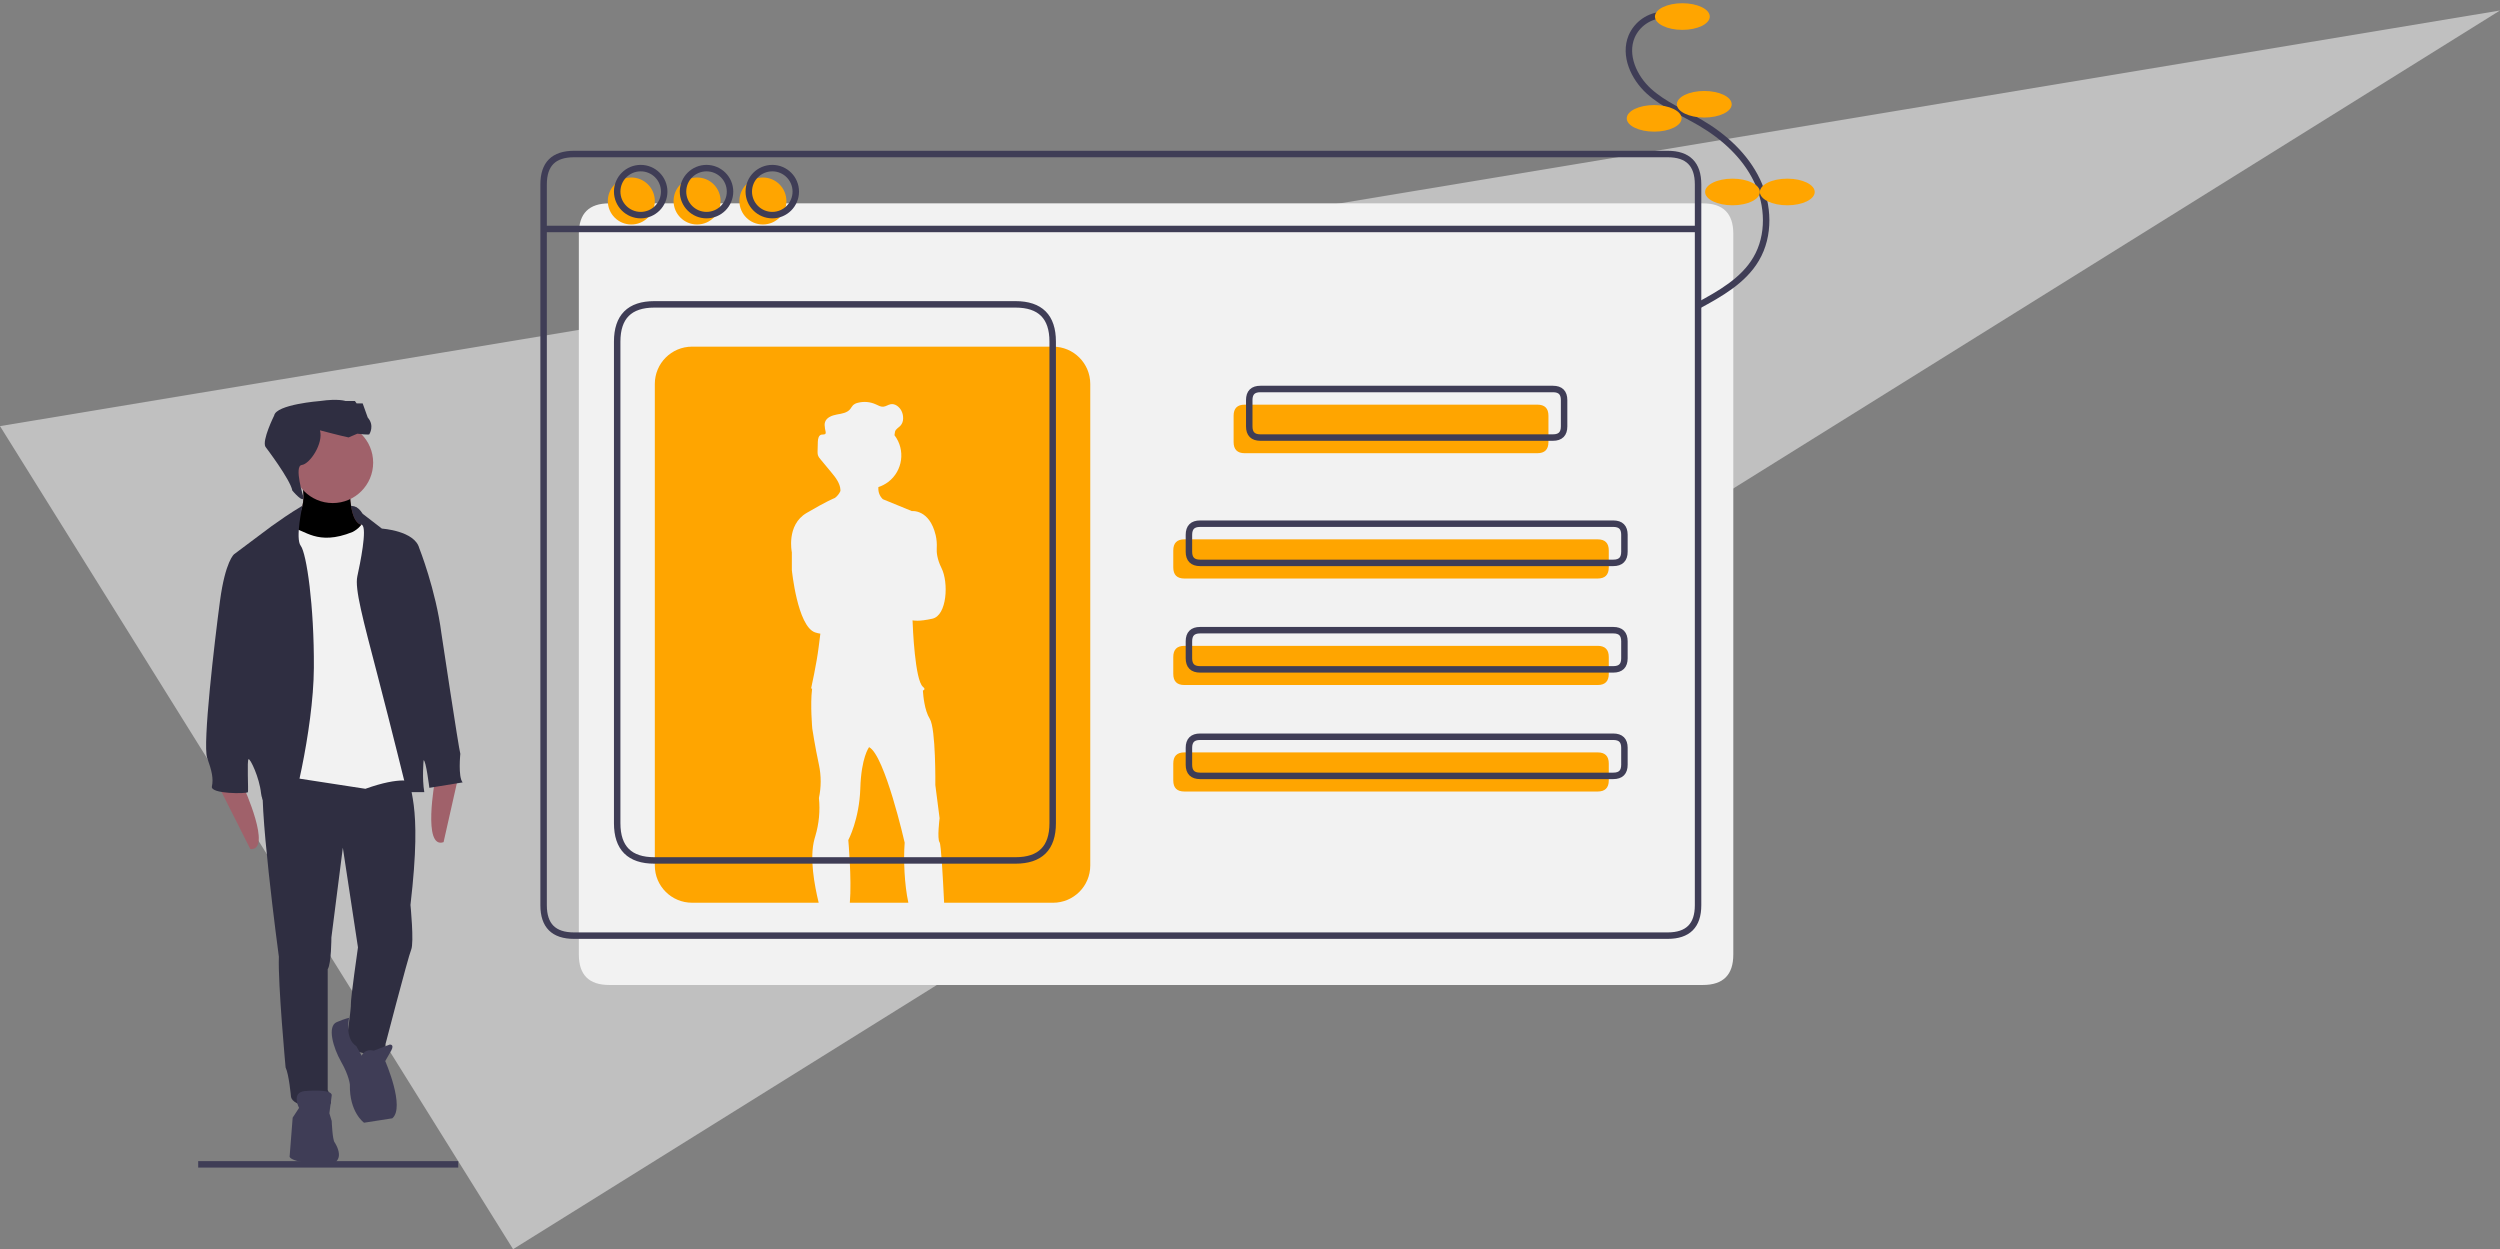 <?xml version="1.0" encoding="utf-8"?>
<!-- Generator: Adobe Illustrator 16.0.0, SVG Export Plug-In . SVG Version: 6.00 Build 0)  -->
<!DOCTYPE svg PUBLIC "-//W3C//DTD SVG 1.1//EN" "http://www.w3.org/Graphics/SVG/1.1/DTD/svg11.dtd">
<svg version="1.1" id="Layer_2" xmlns="http://www.w3.org/2000/svg" xmlns:xlink="http://www.w3.org/1999/xlink" x="0px" y="0px"
	 width="386.631px" height="193.19px" viewBox="323.91 461.81 386.631 193.19"
	 enable-background="new 323.91 461.81 386.631 193.19" xml:space="preserve">
<rect x="323.91" y="461.81" width="386.631" height="193.19" fill="#808080" stroke="none"/>
<g>
	<g>
		<path id="agUDICQJt_1_" fill="#FFFFFF" fill-opacity="0.5" d="M323.91,527.71l386.631-64.28L403.26,655L323.91,527.71z"/>
	</g>
</g>
<g>
	<g>
		<g>
			<path id="c3FL5toMH_6_" fill-opacity="0" d="M354.56,641.88h40.22"/>
		</g>
		<g>
			<g>
				<path id="c3FL5toMH_2_" fill-opacity="0" stroke="#3F3D56" d="M354.56,641.88h40.22"/>
			</g>
		</g>
	</g>
	<g>
		<g>
			<path id="b1qCxs4nFV_5_" fill="#F2F2F2" d="M587.27,493.26c3.13,0,4.7,1.56,4.7,4.7c0,66.89,0,104.05,0,111.479
				c0,3.14-1.57,4.7-4.7,4.7c-101.49,0-157.87,0-169.14,0c-3.131,0-4.7-1.561-4.7-4.7c0-66.89,0-104.05,0-111.479
				c0-3.141,1.569-4.7,4.7-4.7C519.61,493.26,575.99,493.26,587.27,493.26z"/>
		</g>
		<g>
			<g>
				<path id="b1qCxs4nFV_2_" fill-opacity="0" stroke="#000000" stroke-opacity="0" d="M587.27,493.26c3.13,0,4.7,1.56,4.7,4.7
					c0,66.89,0,104.05,0,111.479c0,3.14-1.57,4.7-4.7,4.7c-101.49,0-157.87,0-169.14,0c-3.131,0-4.7-1.561-4.7-4.7
					c0-66.89,0-104.05,0-111.479c0-3.141,1.569-4.7,4.7-4.7C519.61,493.26,575.99,493.26,587.27,493.26z"/>
			</g>
		</g>
	</g>
	<g>
		<g>
			<path id="a16M3UA2z_6_" fill-opacity="0" d="M581.82,485.63c3.13,0,4.7,1.56,4.7,4.699c0,66.891,0,104.051,0,111.48
				c0,3.14-1.57,4.7-4.7,4.7c-101.49,0-157.87,0-169.14,0c-3.141,0-4.7-1.561-4.7-4.7c0-66.89,0-104.05,0-111.48
				c0-3.14,1.56-4.699,4.7-4.699C514.16,485.63,570.54,485.63,581.82,485.63z"/>
		</g>
		<g>
			<g>
				<path id="a16M3UA2z_2_" fill-opacity="0" stroke="#3F3D56" d="M581.82,485.63c3.13,0,4.7,1.56,4.7,4.699
					c0,66.891,0,104.051,0,111.48c0,3.14-1.57,4.7-4.7,4.7c-101.49,0-157.87,0-169.14,0c-3.141,0-4.7-1.561-4.7-4.7
					c0-66.89,0-104.05,0-111.48c0-3.14,1.56-4.699,4.7-4.699C514.16,485.63,570.54,485.63,581.82,485.63z"/>
			</g>
		</g>
	</g>
	<g>
		<g>
			<path id="bOAE2pPdJ_6_" fill-opacity="0" d="M407.98,497.22h178.54"/>
		</g>
		<g>
			<g>
				<path id="bOAE2pPdJ_2_" fill-opacity="0" stroke="#3F3D56" d="M407.98,497.22h178.54"/>
			</g>
		</g>
	</g>
	<g>
		<g>
			<path id="c3pZ3jwVLM_5_" fill="#FFA500" d="M561.66,524.39c1.15,0,1.721,0.57,1.721,1.72c0,2.44,0,3.8,0,4.07
				c0,1.14-0.57,1.72-1.721,1.72c-27.149,0-42.239,0-45.25,0c-1.149,0-1.72-0.58-1.72-1.72c0-2.44,0-3.8,0-4.07
				c0-1.149,0.57-1.72,1.72-1.72C543.56,524.39,558.65,524.39,561.66,524.39z"/>
		</g>
		<g>
			<g>
				<path id="c3pZ3jwVLM_2_" fill-opacity="0" stroke="#000000" stroke-opacity="0" d="M561.66,524.39c1.15,0,1.721,0.57,1.721,1.72
					c0,2.44,0,3.8,0,4.07c0,1.14-0.57,1.72-1.721,1.72c-27.149,0-42.239,0-45.25,0c-1.149,0-1.72-0.58-1.72-1.72
					c0-2.44,0-3.8,0-4.07c0-1.149,0.57-1.72,1.72-1.72C543.56,524.39,558.65,524.39,561.66,524.39z"/>
			</g>
		</g>
	</g>
	<g>
		<g>
			<path id="d1LufRv9gN_5_" fill="#FFA500" d="M570.99,545.22c1.141,0,1.721,0.569,1.721,1.72c0,1.57,0,2.45,0,2.62
				c0,1.15-0.58,1.72-1.721,1.72c-38.35,0-59.649,0-63.91,0c-1.149,0-1.72-0.569-1.72-1.72c0-1.57,0-2.45,0-2.62
				c0-1.15,0.57-1.72,1.72-1.72C545.43,545.22,566.73,545.22,570.99,545.22z"/>
		</g>
		<g>
			<g>
				<path id="d1LufRv9gN_2_" fill-opacity="0" stroke="#000000" stroke-opacity="0" d="M570.99,545.22
					c1.141,0,1.721,0.569,1.721,1.72c0,1.57,0,2.45,0,2.62c0,1.15-0.58,1.72-1.721,1.72c-38.35,0-59.649,0-63.91,0
					c-1.149,0-1.72-0.569-1.72-1.72c0-1.57,0-2.45,0-2.62c0-1.15,0.57-1.72,1.72-1.72C545.43,545.22,566.73,545.22,570.99,545.22z"
					/>
			</g>
		</g>
	</g>
	<g>
		<g>
			<path id="h260Q9kQrb_5_" fill="#FFA500" d="M570.99,561.69c1.141,0,1.721,0.58,1.721,1.72c0,1.57,0,2.45,0,2.62
				c0,1.15-0.58,1.721-1.721,1.721c-38.35,0-59.649,0-63.91,0c-1.149,0-1.72-0.57-1.72-1.721c0-1.569,0-2.439,0-2.62
				c0-1.14,0.57-1.72,1.72-1.72C545.43,561.69,566.73,561.69,570.99,561.69z"/>
		</g>
		<g>
			<g>
				<path id="h260Q9kQrb_2_" fill-opacity="0" stroke="#000000" stroke-opacity="0" d="M570.99,561.69
					c1.141,0,1.721,0.58,1.721,1.72c0,1.57,0,2.45,0,2.62c0,1.15-0.58,1.721-1.721,1.721c-38.35,0-59.649,0-63.91,0
					c-1.149,0-1.72-0.57-1.72-1.721c0-1.569,0-2.439,0-2.62c0-1.14,0.57-1.72,1.72-1.72C545.43,561.69,566.73,561.69,570.99,561.69z
					"/>
			</g>
		</g>
	</g>
	<g>
		<g>
			<path id="b41LvnYjib_5_" fill="#FFA500" d="M570.99,578.17c1.141,0,1.721,0.569,1.721,1.72c0,1.57,0,2.439,0,2.62
				c0,1.14-0.58,1.71-1.721,1.71c-38.35,0-59.649,0-63.91,0c-1.149,0-1.72-0.57-1.72-1.71c0-1.58,0-2.45,0-2.62
				c0-1.15,0.57-1.72,1.72-1.72C545.43,578.17,566.73,578.17,570.99,578.17z"/>
		</g>
		<g>
			<g>
				<path id="b41LvnYjib_2_" fill-opacity="0" stroke="#000000" stroke-opacity="0" d="M570.99,578.17
					c1.141,0,1.721,0.569,1.721,1.72c0,1.57,0,2.439,0,2.62c0,1.14-0.58,1.71-1.721,1.71c-38.35,0-59.649,0-63.91,0
					c-1.149,0-1.72-0.57-1.72-1.71c0-1.58,0-2.45,0-2.62c0-1.15,0.57-1.72,1.72-1.72C545.43,578.17,566.73,578.17,570.99,578.17z"/>
			</g>
		</g>
	</g>
	<g>
		<g>
			<path id="bs6570HfT_6_" fill-opacity="0" d="M564.08,521.97c1.15,0,1.721,0.569,1.721,1.71c0,2.45,0,3.81,0,4.08
				c0,1.14-0.57,1.72-1.721,1.72c-27.149,0-42.229,0-45.25,0c-1.149,0-1.72-0.58-1.72-1.72c0-2.45,0-3.8,0-4.08
				c0-1.141,0.57-1.71,1.72-1.71C545.98,521.97,561.07,521.97,564.08,521.97z"/>
		</g>
		<g>
			<g>
				<path id="bs6570HfT_2_" fill-opacity="0" stroke="#3F3D56" d="M564.08,521.97c1.15,0,1.721,0.569,1.721,1.71
					c0,2.45,0,3.81,0,4.08c0,1.14-0.57,1.72-1.721,1.72c-27.149,0-42.229,0-45.25,0c-1.149,0-1.72-0.58-1.72-1.72
					c0-2.45,0-3.8,0-4.08c0-1.141,0.57-1.71,1.72-1.71C545.98,521.97,561.07,521.97,564.08,521.97z"/>
			</g>
		</g>
	</g>
	<g>
		<g>
			<path id="boLm9qtZw_6_" fill-opacity="0" d="M573.41,542.8c1.15,0,1.721,0.569,1.721,1.72c0,1.57,0,2.44,0,2.62
				c0,1.14-0.57,1.72-1.721,1.72c-38.34,0-59.649,0-63.91,0c-1.14,0-1.72-0.58-1.72-1.72c0-1.57,0-2.45,0-2.62
				c0-1.15,0.58-1.72,1.72-1.72C547.85,542.8,569.15,542.8,573.41,542.8z"/>
		</g>
		<g>
			<g>
				<path id="boLm9qtZw_2_" fill-opacity="0" stroke="#3F3D56" d="M573.41,542.8c1.15,0,1.721,0.569,1.721,1.72
					c0,1.57,0,2.44,0,2.62c0,1.14-0.57,1.72-1.721,1.72c-38.34,0-59.649,0-63.91,0c-1.14,0-1.72-0.58-1.72-1.72
					c0-1.57,0-2.45,0-2.62c0-1.15,0.58-1.72,1.72-1.72C547.85,542.8,569.15,542.8,573.41,542.8z"/>
			</g>
		</g>
	</g>
	<g>
		<g>
			<path id="b25PuPw2dI_6_" fill-opacity="0" d="M573.41,559.27c1.15,0,1.721,0.57,1.721,1.72c0,1.57,0,2.45,0,2.62
				c0,1.15-0.57,1.72-1.721,1.72c-38.34,0-59.649,0-63.91,0c-1.14,0-1.72-0.569-1.72-1.72c0-1.57,0-2.439,0-2.62
				c0-1.149,0.58-1.72,1.72-1.72C547.85,559.27,569.15,559.27,573.41,559.27z"/>
		</g>
		<g>
			<g>
				<path id="b25PuPw2dI_2_" fill-opacity="0" stroke="#3F3D56" d="M573.41,559.27c1.15,0,1.721,0.57,1.721,1.72
					c0,1.57,0,2.45,0,2.62c0,1.15-0.57,1.72-1.721,1.72c-38.34,0-59.649,0-63.91,0c-1.14,0-1.72-0.569-1.72-1.72
					c0-1.57,0-2.439,0-2.62c0-1.149,0.58-1.72,1.72-1.72C547.85,559.27,569.15,559.27,573.41,559.27z"/>
			</g>
		</g>
	</g>
	<g>
		<g>
			<path id="b1enujP66l_6_" fill-opacity="0" d="M573.41,575.75c1.15,0,1.721,0.569,1.721,1.71c0,1.579,0,2.449,0,2.619
				c0,1.15-0.57,1.721-1.721,1.721c-38.34,0-59.649,0-63.91,0c-1.14,0-1.72-0.57-1.72-1.721c0-1.569,0-2.439,0-2.619
				c0-1.141,0.58-1.71,1.72-1.71C547.85,575.75,569.15,575.75,573.41,575.75z"/>
		</g>
		<g>
			<g>
				<path id="b1enujP66l_2_" fill-opacity="0" stroke="#3F3D56" d="M573.41,575.75c1.15,0,1.721,0.569,1.721,1.71
					c0,1.579,0,2.449,0,2.619c0,1.15-0.57,1.721-1.721,1.721c-38.34,0-59.649,0-63.91,0c-1.14,0-1.72-0.57-1.72-1.721
					c0-1.569,0-2.439,0-2.619c0-1.141,0.58-1.71,1.72-1.71C547.85,575.75,569.15,575.75,573.41,575.75z"/>
			</g>
		</g>
	</g>
	<g>
		<g>
			<path id="a2K1ewdDjT_5_" fill="#FFA500" d="M421.54,489.26c-2,0-3.63,1.63-3.63,3.64c0,2,1.63,3.63,3.63,3.63
				c2.011,0,3.641-1.63,3.641-3.63C425.18,490.89,423.551,489.26,421.54,489.26z"/>
		</g>
		<g>
			<g>
				<path id="a2K1ewdDjT_2_" fill-opacity="0" stroke="#000000" stroke-opacity="0" d="M421.54,489.26c-2,0-3.63,1.63-3.63,3.64
					c0,2,1.63,3.63,3.63,3.63c2.011,0,3.641-1.63,3.641-3.63C425.18,490.89,423.551,489.26,421.54,489.26z"/>
			</g>
		</g>
	</g>
	<g>
		<g>
			<path id="adFuIpDEn_5_" fill="#FFA500" d="M431.72,489.26c-2.01,0-3.641,1.63-3.641,3.64c0,2,1.631,3.63,3.641,3.63
				s3.63-1.63,3.63-3.63C435.35,490.89,433.73,489.26,431.72,489.26z"/>
		</g>
		<g>
			<g>
				<path id="adFuIpDEn_2_" fill-opacity="0" stroke="#000000" stroke-opacity="0" d="M431.72,489.26c-2.01,0-3.641,1.63-3.641,3.64
					c0,2,1.631,3.63,3.641,3.63s3.63-1.63,3.63-3.63C435.35,490.89,433.73,489.26,431.72,489.26z"/>
			</g>
		</g>
	</g>
	<g>
		<g>
			<path id="b1gNpTDAIp_5_" fill="#FFA500" d="M441.89,489.26c-2,0-3.63,1.63-3.63,3.64c0,2,1.63,3.63,3.63,3.63
				c2.01,0,3.64-1.63,3.64-3.63C445.53,490.89,443.9,489.26,441.89,489.26z"/>
		</g>
		<g>
			<g>
				<path id="b1gNpTDAIp_2_" fill-opacity="0" stroke="#000000" stroke-opacity="0" d="M441.89,489.26c-2,0-3.63,1.63-3.63,3.64
					c0,2,1.63,3.63,3.63,3.63c2.01,0,3.64-1.63,3.64-3.63C445.53,490.89,443.9,489.26,441.89,489.26z"/>
			</g>
		</g>
	</g>
	<g>
		<g>
			<path id="a66Ag2U71W_6_" fill-opacity="0" d="M423,487.81c-2.01,0-3.64,1.62-3.64,3.63s1.63,3.64,3.64,3.64
				c2,0,3.631-1.63,3.631-3.64S425,487.81,423,487.81z"/>
		</g>
		<g>
			<g>
				<path id="a66Ag2U71W_2_" fill-opacity="0" stroke="#3F3D56" d="M423,487.81c-2.01,0-3.64,1.62-3.64,3.63s1.63,3.64,3.64,3.64
					c2,0,3.631-1.63,3.631-3.64S425,487.81,423,487.81z"/>
			</g>
		</g>
	</g>
	<g>
		<g>
			<path id="emC0jd7sX_6_" fill-opacity="0" d="M433.171,487.81c-2,0-3.631,1.62-3.631,3.63s1.631,3.64,3.631,3.64
				c2.01,0,3.64-1.63,3.64-3.64S435.18,487.81,433.171,487.81z"/>
		</g>
		<g>
			<g>
				<path id="emC0jd7sX_2_" fill-opacity="0" stroke="#3F3D56" d="M433.171,487.81c-2,0-3.631,1.62-3.631,3.63
					s1.631,3.64,3.631,3.64c2.01,0,3.64-1.63,3.64-3.64S435.18,487.81,433.171,487.81z"/>
			</g>
		</g>
	</g>
	<g>
		<g>
			<path id="g63VfaP9I_6_" fill-opacity="0" d="M443.35,487.81c-2.01,0-3.64,1.62-3.64,3.63s1.63,3.64,3.64,3.64
				c2,0,3.63-1.63,3.63-3.64S445.35,487.81,443.35,487.81z"/>
		</g>
		<g>
			<g>
				<path id="g63VfaP9I_2_" fill-opacity="0" stroke="#3F3D56" d="M443.35,487.81c-2.01,0-3.64,1.62-3.64,3.63s1.63,3.64,3.64,3.64
					c2,0,3.63-1.63,3.63-3.64S445.35,487.81,443.35,487.81z"/>
			</g>
		</g>
	</g>
	<g>
		<g>
			<path id="e3N6WG2nJ_5_" fill="#FFA500" d="M464.39,601.42c-0.61-2.801-0.771-6.631-0.57-9.29c0,0-3.07-13.511-5.5-14.771l0,0
				c-0.03,0.04-1.21,1.58-1.359,6.351c-0.15,4.84-1.86,8.02-1.86,8.02s0.55,6.03,0.24,9.69
				C457.15,601.42,462.58,601.42,464.39,601.42z"/>
		</g>
		<g>
			<g>
				<path id="e3N6WG2nJ_2_" fill-opacity="0" stroke="#000000" stroke-opacity="0" d="M464.39,601.42
					c-0.61-2.801-0.771-6.631-0.57-9.29c0,0-3.07-13.511-5.5-14.771l0,0c-0.03,0.04-1.21,1.58-1.359,6.351
					c-0.15,4.84-1.86,8.02-1.86,8.02s0.55,6.03,0.24,9.69C457.15,601.42,462.58,601.42,464.39,601.42z"/>
			</g>
		</g>
	</g>
	<g>
		<g>
			<path id="a7dHwjYXV_5_" fill="#FFA500" d="M430.94,515.42c-3.18,0-5.76,2.58-5.76,5.76l0,0c0,7.45,0,67.04,0,74.49
				c0,3.18,2.58,5.75,5.76,5.75l0,0c1.96,0,17.62,0,19.58,0c-0.65-2.71-1.46-6.95-0.64-9.891l0,0l0,0
				c0.04-0.14,0.08-0.279,0.119-0.41c0.57-1.909,0.761-3.909,0.561-5.899c0.36-1.69,0.36-3.45,0-5.141
				c-0.61-2.819-1.03-5.6-1.03-5.6s-0.33-3.729-0.04-6.02c0.01-0.051,0.01-0.091,0.021-0.141c-0.101-0.03-0.16-0.04-0.16-0.04
				s0.86-3.88,1.16-6.35c0.069-0.59,0.16-1.33,0.27-2.12c-0.28-0.04-0.56-0.11-0.83-0.2c-2.72-0.96-3.58-9.64-3.58-9.64
				c0-0.271,0-2.47,0-2.74c0,0-0.899-4.21,2.271-6.08c3.06-1.8,4.28-2.29,4.37-2.32c0.02-0.02,0.05-0.029,0.069-0.05
				c0.351-0.27,0.62-0.63,0.801-1.029c0-0.101,0-0.181,0-0.2c-0.051-0.99-0.74-1.891-1.391-2.67c-0.83-1-1.5-1.801-1.66-2
				c-0.189-0.2-0.34-0.431-0.43-0.69c-0.04-0.14-0.05-0.29-0.05-0.439c0-0.08,0-0.15,0-0.16c0.02-0.75,0.04-1.34,0.04-1.49
				c0.02-0.44,0.13-0.98,0.55-1.07c0.23-0.05,0.521,0.03,0.64-0.16c0.03-0.08,0.04-0.17,0.021-0.26c0,0.01,0,0.01,0,0.021
				c0-0.011,0-0.021,0-0.021c-0.09-0.35-0.14-0.71-0.16-1.07c-0.01-0.159,0.021-0.319,0.07-0.47c0.239-0.72,1.09-1.02,1.84-1.16
				c0.75-0.13,1.59-0.25,2.06-0.85c0.13-0.2,0.261-0.39,0.41-0.57c0.22-0.2,0.48-0.33,0.771-0.39c0.93-0.24,1.909-0.15,2.779,0.25
				c0.37,0.16,0.73,0.39,1.13,0.36c0.41-0.03,0.761-0.32,1.171-0.391c0.659-0.109,1.29,0.38,1.619,0.97
				c0.2,0.37,0.301,0.79,0.29,1.211c0.011,0.43-0.14,0.84-0.42,1.149c-0.29,0.3-0.71,0.51-0.83,0.9c-0.05,0.17-0.029,0.34-0.08,0.5
				c0,0.02-0.01,0.04-0.02,0.06c0.01,0.01,0.02,0.021,0.03,0.03c1.71,2.26,1.27,5.49-0.99,7.21c-0.46,0.34-0.97,0.61-1.521,0.79
				c0,0.05,0,0.1,0,0.149c-0.029,0.65,0.221,1.271,0.69,1.721c0.45,0.18,4.04,1.649,4.49,1.84c0,0,2.71-0.33,3.68,3.71
				c0.16,0.67,0.21,1.36,0.17,2.05c-0.04,0.601,0.05,1.68,0.74,3.061c1.11,2.22,0.86,7.31-1.41,7.819
				c-2.149,0.48-2.99,0.28-3.07,0.25c0,0.011,0,0.08,0,0.09c0.03,0.96,0.37,9.2,1.61,10.2c0.34,0.271,0.271,0.46-0.01,0.58
				c0,0.01,0,0.01,0,0.01s0,0.051,0.01,0.141c0.04,0.609,0.23,2.899,1.05,4.21c0.96,1.51,0.86,10.24,0.86,10.24
				c0.07,0.51,0.59,4.619,0.66,5.14c0,0-0.41,3.18,0,3.729c0.229,0.311,0.5,5.19,0.7,9.341c1.68,0,15.159,0,16.84,0
				c3.18,0,5.76-2.57,5.76-5.75c0-7.45,0-67.04,0-74.49c0-3.18-2.58-5.76-5.76-5.76l0,0C486.76,515.42,436.52,515.42,430.94,515.42z
				"/>
		</g>
		<g>
			<g>
				<path id="a7dHwjYXV_2_" fill-opacity="0" stroke="#000000" stroke-opacity="0" d="M430.94,515.42c-3.18,0-5.76,2.58-5.76,5.76
					l0,0c0,7.45,0,67.04,0,74.49c0,3.18,2.58,5.75,5.76,5.75l0,0c1.96,0,17.62,0,19.58,0c-0.65-2.71-1.46-6.95-0.64-9.891l0,0l0,0
					c0.04-0.14,0.08-0.279,0.119-0.41c0.57-1.909,0.761-3.909,0.561-5.899c0.36-1.69,0.36-3.45,0-5.141
					c-0.61-2.819-1.03-5.6-1.03-5.6s-0.33-3.729-0.04-6.02c0.01-0.051,0.01-0.091,0.021-0.141c-0.101-0.03-0.16-0.04-0.16-0.04
					s0.86-3.88,1.16-6.35c0.069-0.59,0.16-1.33,0.27-2.12c-0.28-0.04-0.56-0.11-0.83-0.2c-2.72-0.96-3.58-9.64-3.58-9.64
					c0-0.271,0-2.47,0-2.74c0,0-0.899-4.21,2.271-6.08c3.06-1.8,4.28-2.29,4.37-2.32c0.02-0.02,0.05-0.029,0.069-0.05
					c0.351-0.27,0.62-0.63,0.801-1.029c0-0.101,0-0.181,0-0.2c-0.051-0.99-0.74-1.891-1.391-2.67c-0.83-1-1.5-1.801-1.66-2
					c-0.189-0.2-0.34-0.431-0.43-0.69c-0.04-0.14-0.05-0.29-0.05-0.439c0-0.08,0-0.15,0-0.16c0.02-0.75,0.04-1.34,0.04-1.49
					c0.02-0.44,0.13-0.98,0.55-1.07c0.23-0.05,0.521,0.03,0.64-0.16c0.03-0.08,0.04-0.17,0.021-0.26c0,0.01,0,0.01,0,0.021
					c0-0.011,0-0.021,0-0.021c-0.09-0.35-0.14-0.71-0.16-1.07c-0.01-0.159,0.021-0.319,0.07-0.47c0.239-0.72,1.09-1.02,1.84-1.16
					c0.75-0.13,1.59-0.25,2.06-0.85c0.13-0.2,0.261-0.39,0.41-0.57c0.22-0.2,0.48-0.33,0.771-0.39c0.93-0.24,1.909-0.15,2.779,0.25
					c0.37,0.16,0.73,0.39,1.13,0.36c0.41-0.03,0.761-0.32,1.171-0.391c0.659-0.109,1.29,0.38,1.619,0.97
					c0.2,0.37,0.301,0.79,0.29,1.211c0.011,0.43-0.14,0.84-0.42,1.149c-0.29,0.3-0.71,0.51-0.83,0.9c-0.05,0.17-0.029,0.34-0.08,0.5
					c0,0.02-0.01,0.04-0.02,0.06c0.01,0.01,0.02,0.021,0.03,0.03c1.71,2.26,1.27,5.49-0.99,7.21c-0.46,0.34-0.97,0.61-1.521,0.79
					c0,0.05,0,0.1,0,0.149c-0.029,0.65,0.221,1.271,0.69,1.721c0.45,0.18,4.04,1.649,4.49,1.84c0,0,2.71-0.33,3.68,3.71
					c0.16,0.67,0.21,1.36,0.17,2.05c-0.04,0.601,0.05,1.68,0.74,3.061c1.11,2.22,0.86,7.31-1.41,7.819
					c-2.149,0.48-2.99,0.28-3.07,0.25c0,0.011,0,0.08,0,0.09c0.03,0.96,0.37,9.2,1.61,10.2c0.34,0.271,0.271,0.46-0.01,0.58
					c0,0.01,0,0.01,0,0.01s0,0.051,0.01,0.141c0.04,0.609,0.23,2.899,1.05,4.21c0.96,1.51,0.86,10.24,0.86,10.24
					c0.07,0.51,0.59,4.619,0.66,5.14c0,0-0.41,3.18,0,3.729c0.229,0.311,0.5,5.19,0.7,9.341c1.68,0,15.159,0,16.84,0
					c3.18,0,5.76-2.57,5.76-5.75c0-7.45,0-67.04,0-74.49c0-3.18-2.58-5.76-5.76-5.76l0,0C486.76,515.42,436.52,515.42,430.94,515.42
					z"/>
			</g>
		</g>
	</g>
	<g>
		<g>
			<path id="bqSOVfD29_6_" fill-opacity="0" d="M480.95,508.88c3.84,0,5.761,1.92,5.761,5.76c0,44.689,0,69.52,0,74.479
				c0,3.841-1.921,5.761-5.761,5.761c-33.5,0-52.109,0-55.83,0c-3.84,0-5.76-1.92-5.76-5.761c0-44.68,0-69.51,0-74.479
				c0-3.84,1.92-5.76,5.76-5.76C458.62,508.88,477.23,508.88,480.95,508.88z"/>
		</g>
		<g>
			<g>
				<path id="bqSOVfD29_2_" fill-opacity="0" stroke="#3F3D56" d="M480.95,508.88c3.84,0,5.761,1.92,5.761,5.76
					c0,44.689,0,69.52,0,74.479c0,3.841-1.921,5.761-5.761,5.761c-33.5,0-52.109,0-55.83,0c-3.84,0-5.76-1.92-5.76-5.761
					c0-44.68,0-69.51,0-74.479c0-3.84,1.92-5.76,5.76-5.76C458.62,508.88,477.23,508.88,480.95,508.88z"/>
			</g>
		</g>
	</g>
	<g>
		<g>
			<path id="a4Ao8nSwO_5_" fill="#2F2E41" d="M378.99,540.23c0,0-2.26-0.67-2.75,0.05c-0.479,0.73,0.66,6,0.66,6
				c0.34,0.021,2,0.12,4.98,0.3l-1.74-4.38C379.53,541.15,379.14,540.49,378.99,540.23z"/>
		</g>
		<g>
			<g>
				<path id="a4Ao8nSwO_2_" fill-opacity="0" stroke="#000000" stroke-opacity="0" d="M378.99,540.23c0,0-2.26-0.67-2.75,0.05
					c-0.479,0.73,0.66,6,0.66,6c0.34,0.021,2,0.12,4.98,0.3l-1.74-4.38C379.53,541.15,379.14,540.49,378.99,540.23z"/>
			</g>
		</g>
	</g>
	<g>
		<g>
			<path id="a1tMDRC1LN_5_" fill="#A0616A" d="M361.57,583.49c0,0,4.53,9.94,1.05,9.63l-4.85-9.63
				C358.53,583.49,360.81,583.49,361.57,583.49z"/>
		</g>
		<g>
			<g>
				<path id="a1tMDRC1LN_2_" fill-opacity="0" stroke="#000000" stroke-opacity="0" d="M361.57,583.49c0,0,4.53,9.94,1.05,9.63
					l-4.85-9.63C358.53,583.49,360.81,583.49,361.57,583.49z"/>
			</g>
		</g>
	</g>
	<g>
		<g>
			<path id="e1Vvzj7Wek_5_" fill="#A0616A" d="M391.19,582.449c0,0-1.979,10.75,1.32,9.601l2.37-10.521
				C394.14,581.72,391.93,582.27,391.19,582.449z"/>
		</g>
		<g>
			<g>
				<path id="e1Vvzj7Wek_2_" fill-opacity="0" stroke="#000000" stroke-opacity="0" d="M391.19,582.449c0,0-1.979,10.75,1.32,9.601
					l2.37-10.521C394.14,581.72,391.93,582.27,391.19,582.449z"/>
			</g>
		</g>
	</g>
	<g>
		<g>
			<path id="dDl0n5PSI_5_" fill="#A0616A" d="M378.02,537.73c0,0-0.05,5,1.88,5.26l-1.1,2.92c-0.221,0.04-1.37,0.271-3.431,0.67
				l-4.949-0.359c-1.311-1.69-2.04-2.63-2.181-2.811c0,0,3.851-1.83,2.181-7.5C371.94,536.28,376.5,537.369,378.02,537.73z"/>
		</g>
		<g>
			<g>
				<path id="dDl0n5PSI_2_" fill-opacity="0" stroke="#000000" stroke-opacity="0" d="M378.02,537.73c0,0-0.05,5,1.88,5.26
					l-1.1,2.92c-0.221,0.04-1.37,0.271-3.431,0.67l-4.949-0.359c-1.311-1.69-2.04-2.63-2.181-2.811c0,0,3.851-1.83,2.181-7.5
					C371.94,536.28,376.5,537.369,378.02,537.73z"/>
			</g>
		</g>
	</g>
	<g>
		<g>
			<path id="cP8EpY0oV_5_" d="M378.02,537.73c0,0-0.05,5,1.88,5.26l-1.1,2.92c-0.221,0.04-1.37,0.271-3.431,0.67l-4.949-0.359
				c-1.311-1.69-2.04-2.63-2.181-2.811c0,0,3.851-1.83,2.181-7.5C371.94,536.28,376.5,537.369,378.02,537.73z"/>
		</g>
		<g>
			<g>
				<path id="cP8EpY0oV_2_" fill-opacity="0" stroke="#000000" stroke-opacity="0" d="M378.02,537.73c0,0-0.05,5,1.88,5.26
					l-1.1,2.92c-0.221,0.04-1.37,0.271-3.431,0.67l-4.949-0.359c-1.311-1.69-2.04-2.63-2.181-2.811c0,0,3.851-1.83,2.181-7.5
					C371.94,536.28,376.5,537.369,378.02,537.73z"/>
			</g>
		</g>
	</g>
	<g>
		<g>
			<path id="aahoJsAr6_5_" fill="#2F2E41" d="M387.39,601.76c0,0,0.58,5.83,0.109,6.92c-0.47,1.1-4.319,15.93-4.319,15.93
				s-4.95,1.101-5.63-2.18c0,0,0.68-4.69,0.63-5.42c-0.05-0.73,1.09-8.69,1.09-8.69c-0.15-1.03-0.93-6.16-2.34-15.41
				c-1.061,8.341-1.65,12.971-1.771,13.9c0,0,0,4.01-0.569,4.89v18.69c0,0,1.609,2.71-0.841,2.76c0,0-4.63-0.05-4.84-1.77
				c0,0-0.31-3.431-0.83-4.48c0,0-1.199-12.96-1.04-17.12c0,0-3.439-25.56-2.29-27.8c1.141-2.24,22.12-1.979,22.12-1.979
				C386.98,584.35,389.32,585.26,387.39,601.76z"/>
		</g>
		<g>
			<g>
				<path id="aahoJsAr6_2_" fill-opacity="0" stroke="#000000" stroke-opacity="0" d="M387.39,601.76c0,0,0.58,5.83,0.109,6.92
					c-0.47,1.1-4.319,15.93-4.319,15.93s-4.95,1.101-5.63-2.18c0,0,0.68-4.69,0.63-5.42c-0.05-0.73,1.09-8.69,1.09-8.69
					c-0.15-1.03-0.93-6.16-2.34-15.41c-1.061,8.341-1.65,12.971-1.771,13.9c0,0,0,4.01-0.569,4.89v18.69c0,0,1.609,2.71-0.841,2.76
					c0,0-4.63-0.05-4.84-1.77c0,0-0.31-3.431-0.83-4.48c0,0-1.199-12.96-1.04-17.12c0,0-3.439-25.56-2.29-27.8
					c1.141-2.24,22.12-1.979,22.12-1.979C386.98,584.35,389.32,585.26,387.39,601.76z"/>
			</g>
		</g>
	</g>
	<g>
		<g>
			<path id="a4ZApuVBF_5_" fill="#A0616A" d="M375.37,527.11c-3.449,0-6.25,2.8-6.25,6.25s2.801,6.25,6.25,6.25
				c3.45,0,6.25-2.8,6.25-6.25S378.82,527.11,375.37,527.11z"/>
		</g>
		<g>
			<g>
				<path id="a4ZApuVBF_2_" fill-opacity="0" stroke="#000000" stroke-opacity="0" d="M375.37,527.11c-3.449,0-6.25,2.8-6.25,6.25
					s2.801,6.25,6.25,6.25c3.45,0,6.25-2.8,6.25-6.25S378.82,527.11,375.37,527.11z"/>
			</g>
		</g>
	</g>
	<g>
		<g>
			<path id="bs4QnwGM4_5_" fill="#F2F2F2" d="M378.44,544.079c0,0,1.82-0.88,1.67-2.229c-0.16-1.36,3.8,10.87,3.8,10.87
				c0.261,1.42,1.601,8.52,4,21.3c-0.12,5.21-0.189,8.11-0.199,8.69c0,0-1.771-0.891-7.29,1.09l-14.53-2.24
				c0.03-1.49,0.13-8.93,0.32-22.33l0.31-13.01c0.5-1.72,0.78-2.67,0.83-2.87c0,0,0.42-0.78,1.77,0.16
				C370.99,543.63,372.921,546.32,378.44,544.079z"/>
		</g>
		<g>
			<g>
				<path id="bs4QnwGM4_2_" fill-opacity="0" stroke="#000000" stroke-opacity="0" d="M378.44,544.079c0,0,1.82-0.88,1.67-2.229
					c-0.16-1.36,3.8,10.87,3.8,10.87c0.261,1.42,1.601,8.52,4,21.3c-0.12,5.21-0.189,8.11-0.199,8.69c0,0-1.771-0.891-7.29,1.09
					l-14.53-2.24c0.03-1.49,0.13-8.93,0.32-22.33l0.31-13.01c0.5-1.72,0.78-2.67,0.83-2.87c0,0,0.42-0.78,1.77,0.16
					C370.99,543.63,372.921,546.32,378.44,544.079z"/>
			</g>
		</g>
	</g>
	<g>
		<g>
			<path id="adnxwN4N1_5_" fill="#2F2E41" d="M380,541.27l2.971,2.29c0,0,5.05,0.32,5.779,3.02c0,0,2.551,6.41,3.431,13.221
				c0,0,2.66,17.7,2.92,18.59c0,0-0.37,3.59,0.36,4.42l-5.15,0.84c0,0-0.521-4.27-0.89-4.27c0,0-0.261,2.859,0.109,4.939h-2.66
				c0,0-2.34-9.52-4.58-18.109c-2.239-8.591-3.54-13.33-3.119-15.261c0.42-1.92,1.56-7.439,0.729-7.96c-0.84-0.52-1.7-2.97-1.7-2.97
				C378.56,540.27,379.12,539.869,380,541.27z"/>
		</g>
		<g>
			<g>
				<path id="adnxwN4N1_2_" fill-opacity="0" stroke="#000000" stroke-opacity="0" d="M380,541.27l2.971,2.29
					c0,0,5.05,0.32,5.779,3.02c0,0,2.551,6.41,3.431,13.221c0,0,2.66,17.7,2.92,18.59c0,0-0.37,3.59,0.36,4.42l-5.15,0.84
					c0,0-0.521-4.27-0.89-4.27c0,0-0.261,2.859,0.109,4.939h-2.66c0,0-2.34-9.52-4.58-18.109c-2.239-8.591-3.54-13.33-3.119-15.261
					c0.42-1.92,1.56-7.439,0.729-7.96c-0.84-0.52-1.7-2.97-1.7-2.97C378.56,540.27,379.12,539.869,380,541.27z"/>
			</g>
		</g>
	</g>
	<g>
		<g>
			<path id="c1T2VdG43O_5_" fill="#2F2E41" d="M365.89,543.199l-5.771,4.32c0,0-1.359,1.04-2.189,7.24
				c-0.83,6.189-2.71,22.22-1.98,24.25c0.73,2.029,0.99,3.229,0.73,4.43c-0.26,1.19,5.47,1.14,5.569,0.88
				c0.101-0.26-0.159-4.99,0.101-5.1c0.27-0.101,1.67,2.81,1.93,5.26s3.28,4.37,3.96,4.37c0.67,0,4.16-14.11,4.21-23.74
				c0.061-9.63-1.14-17.75-2.029-18.89c-0.881-1.15,0.27-6.21,0.27-6.21C369.73,540.65,369.33,540.75,365.89,543.199z"/>
		</g>
		<g>
			<g>
				<path id="c1T2VdG43O_2_" fill-opacity="0" stroke="#000000" stroke-opacity="0" d="M365.89,543.199l-5.771,4.32
					c0,0-1.359,1.04-2.189,7.24c-0.83,6.189-2.71,22.22-1.98,24.25c0.73,2.029,0.99,3.229,0.73,4.43
					c-0.26,1.19,5.47,1.14,5.569,0.88c0.101-0.26-0.159-4.99,0.101-5.1c0.27-0.101,1.67,2.81,1.93,5.26s3.28,4.37,3.96,4.37
					c0.67,0,4.16-14.11,4.21-23.74c0.061-9.63-1.14-17.75-2.029-18.89c-0.881-1.15,0.27-6.21,0.27-6.21
					C369.73,540.65,369.33,540.75,365.89,543.199z"/>
			</g>
		</g>
	</g>
	<g>
		<g>
			<path id="a18spbYtwH_5_" fill="#3F3D56" d="M379.85,625.079c0,0,0.41-1.14,1.87-0.779l2.45-0.94c0,0,0.779-0.1,0.26,0.891
				l-0.94,1.659c0,0,3.12,7.141,1.09,8.851l-4.369,0.68c0,0-2.29-1.61-2.19-5.88c0,0-0.1-1.35-1.35-3.54s-2.19-5.52-0.681-6.14
				c1.51-0.63,1.9-0.65,1.9-0.65s-0.7,3.23,1.12,4.36C379.18,623.89,379.68,624.78,379.85,625.079z"/>
		</g>
		<g>
			<g>
				<path id="a18spbYtwH_2_" fill-opacity="0" stroke="#000000" stroke-opacity="0" d="M379.85,625.079c0,0,0.41-1.14,1.87-0.779
					l2.45-0.94c0,0,0.779-0.1,0.26,0.891l-0.94,1.659c0,0,3.12,7.141,1.09,8.851l-4.369,0.68c0,0-2.29-1.61-2.19-5.88
					c0,0-0.1-1.35-1.35-3.54s-2.19-5.52-0.681-6.14c1.51-0.63,1.9-0.65,1.9-0.65s-0.7,3.23,1.12,4.36
					C379.18,623.89,379.68,624.78,379.85,625.079z"/>
			</g>
		</g>
	</g>
	<g>
		<g>
			<path id="ceywZmpEo_5_" fill="#3F3D56" d="M370.16,633.15c0,0-1.25-2.34,0.84-2.6c0,0,4.32-0.42,4.211,0.67l-0.36,2.76
				c0.03,0.12,0.33,1.08,0.36,1.2c0,0,0.109,2.97,0.47,3.33c0,0,2.34,3.49-1.87,3.49c0,0-5.47-0.471-5.1-1.461l0.46-5.88
				C369.37,634.36,369.97,633.449,370.16,633.15z"/>
		</g>
		<g>
			<g>
				<path id="ceywZmpEo_2_" fill-opacity="0" stroke="#000000" stroke-opacity="0" d="M370.16,633.15c0,0-1.25-2.34,0.84-2.6
					c0,0,4.32-0.42,4.211,0.67l-0.36,2.76c0.03,0.12,0.33,1.08,0.36,1.2c0,0,0.109,2.97,0.47,3.33c0,0,2.34,3.49-1.87,3.49
					c0,0-5.47-0.471-5.1-1.461l0.46-5.88C369.37,634.36,369.97,633.449,370.16,633.15z"/>
			</g>
		</g>
	</g>
	<g>
		<g>
			<path id="bNMwYeYAy_5_" fill="#2F2E41" d="M377.82,529.46l1.351-0.58c0,0,1.979,0.26,1.869,0.06c0,0,0.841-1.31-0.26-2.56
				l-0.78-2.181c-0.06,0-0.369,0-0.939,0l-0.26-0.37c-0.87,0-1.36,0-1.45,0c0,0-1.101-0.409-3.96,0c0,0-6.771,0.521-7.08,2.24
				c0,0-1.92,3.851-1.35,4.84c0,0,3.85,5.051,4.159,6.771c0,0,1.771,2.1,1.721,1.02c0,0-1.511-4.819-0.261-4.979
				c1.25-0.15,3.381-3.33,2.811-5.36C374.28,528.579,376.31,529.14,377.82,529.46z"/>
		</g>
		<g>
			<g>
				<path id="bNMwYeYAy_2_" fill-opacity="0" stroke="#000000" stroke-opacity="0" d="M377.82,529.46l1.351-0.58
					c0,0,1.979,0.26,1.869,0.06c0,0,0.841-1.31-0.26-2.56l-0.78-2.181c-0.06,0-0.369,0-0.939,0l-0.26-0.37c-0.87,0-1.36,0-1.45,0
					c0,0-1.101-0.409-3.96,0c0,0-6.771,0.521-7.08,2.24c0,0-1.92,3.851-1.35,4.84c0,0,3.85,5.051,4.159,6.771
					c0,0,1.771,2.1,1.721,1.02c0,0-1.511-4.819-0.261-4.979c1.25-0.15,3.381-3.33,2.811-5.36
					C374.28,528.579,376.31,529.14,377.82,529.46z"/>
			</g>
		</g>
	</g>
	<g>
		<g>
			<path id="cOpQXYuV7_6_" fill-opacity="0" d="M581.04,464.119c-2.109,0.12-3.97,1.41-4.8,3.351c-1.2,2.899,0.34,6.31,2.66,8.43
				c2.32,2.11,5.3,3.32,8.01,4.91c3.63,2.13,6.9,5.1,8.721,8.9c1.819,3.8,2.01,8.52-0.131,12.149c-1.979,3.37-5.59,5.391-9.029,7.25
				"/>
		</g>
		<g>
			<g>
				<path id="cOpQXYuV7_2_" fill-opacity="0" stroke="#3F3D56" d="M581.04,464.119c-2.109,0.12-3.97,1.41-4.8,3.351
					c-1.2,2.899,0.34,6.31,2.66,8.43c2.32,2.11,5.3,3.32,8.01,4.91c3.63,2.13,6.9,5.1,8.721,8.9c1.819,3.8,2.01,8.52-0.131,12.149
					c-1.979,3.37-5.59,5.391-9.029,7.25"/>
			</g>
		</g>
	</g>
	<g>
		<g>
			<path id="a3tBYTTWn7_5_" fill="#FFA500" d="M588.33,464.369c0,1.141-1.899,2.061-4.239,2.061c-2.341,0-4.24-0.92-4.24-2.061
				c0-1.14,1.899-2.06,4.24-2.06C586.43,462.31,588.33,463.23,588.33,464.369z"/>
		</g>
		<g>
			<g>
				<path id="a3tBYTTWn7_2_" fill-opacity="0" stroke="#000000" stroke-opacity="0" d="M588.33,464.369
					c0,1.141-1.899,2.061-4.239,2.061c-2.341,0-4.24-0.92-4.24-2.061c0-1.14,1.899-2.06,4.24-2.06
					C586.43,462.31,588.33,463.23,588.33,464.369z"/>
			</g>
		</g>
	</g>
	<g>
		<g>
			<path id="kjqzBzSbO_5_" fill="#FFA500" d="M591.72,477.94c0,1.13-1.891,2.05-4.24,2.05c-2.34,0-4.24-0.92-4.24-2.05
				c0-1.14,1.9-2.06,4.24-2.06C589.83,475.88,591.72,476.8,591.72,477.94z"/>
		</g>
		<g>
			<g>
				<path id="kjqzBzSbO_2_" fill-opacity="0" stroke="#000000" stroke-opacity="0" d="M591.72,477.94c0,1.13-1.891,2.05-4.24,2.05
					c-2.34,0-4.24-0.92-4.24-2.05c0-1.14,1.9-2.06,4.24-2.06C589.83,475.88,591.72,476.8,591.72,477.94z"/>
			</g>
		</g>
	</g>
	<g>
		<g>
			<path id="cnvvIS7zs_5_" fill="#FFA500" d="M583.97,480.119c0,1.131-1.9,2.051-4.24,2.051s-4.24-0.92-4.24-2.051
				c0-1.14,1.9-2.06,4.24-2.06S583.97,478.98,583.97,480.119z"/>
		</g>
		<g>
			<g>
				<path id="cnvvIS7zs_2_" fill-opacity="0" stroke="#000000" stroke-opacity="0" d="M583.97,480.119c0,1.131-1.9,2.051-4.24,2.051
					s-4.24-0.92-4.24-2.051c0-1.14,1.9-2.06,4.24-2.06S583.97,478.98,583.97,480.119z"/>
			</g>
		</g>
	</g>
	<g>
		<g>
			<path id="b8CzTwfqry_5_" fill="#FFA500" d="M596.08,491.5c0,1.14-1.89,2.06-4.239,2.06c-2.341,0-4.23-0.92-4.23-2.06
				c0-1.141,1.89-2.061,4.23-2.061C594.19,489.44,596.08,490.36,596.08,491.5z"/>
		</g>
		<g>
			<g>
				<path id="b8CzTwfqry_2_" fill-opacity="0" stroke="#000000" stroke-opacity="0" d="M596.08,491.5c0,1.14-1.89,2.06-4.239,2.06
					c-2.341,0-4.23-0.92-4.23-2.06c0-1.141,1.89-2.061,4.23-2.061C594.19,489.44,596.08,490.36,596.08,491.5z"/>
			</g>
		</g>
	</g>
	<g>
		<g>
			<path id="c14cpCEpJk_5_" fill="#FFA500" d="M604.56,491.5c0,1.14-1.9,2.06-4.24,2.06s-4.24-0.92-4.24-2.06
				c0-1.141,1.9-2.061,4.24-2.061S604.56,490.36,604.56,491.5z"/>
		</g>
		<g>
			<g>
				<path id="c14cpCEpJk_2_" fill-opacity="0" stroke="#000000" stroke-opacity="0" d="M604.56,491.5c0,1.14-1.9,2.06-4.24,2.06
					s-4.24-0.92-4.24-2.06c0-1.141,1.9-2.061,4.24-2.061S604.56,490.36,604.56,491.5z"/>
			</g>
		</g>
	</g>
</g>
</svg>
